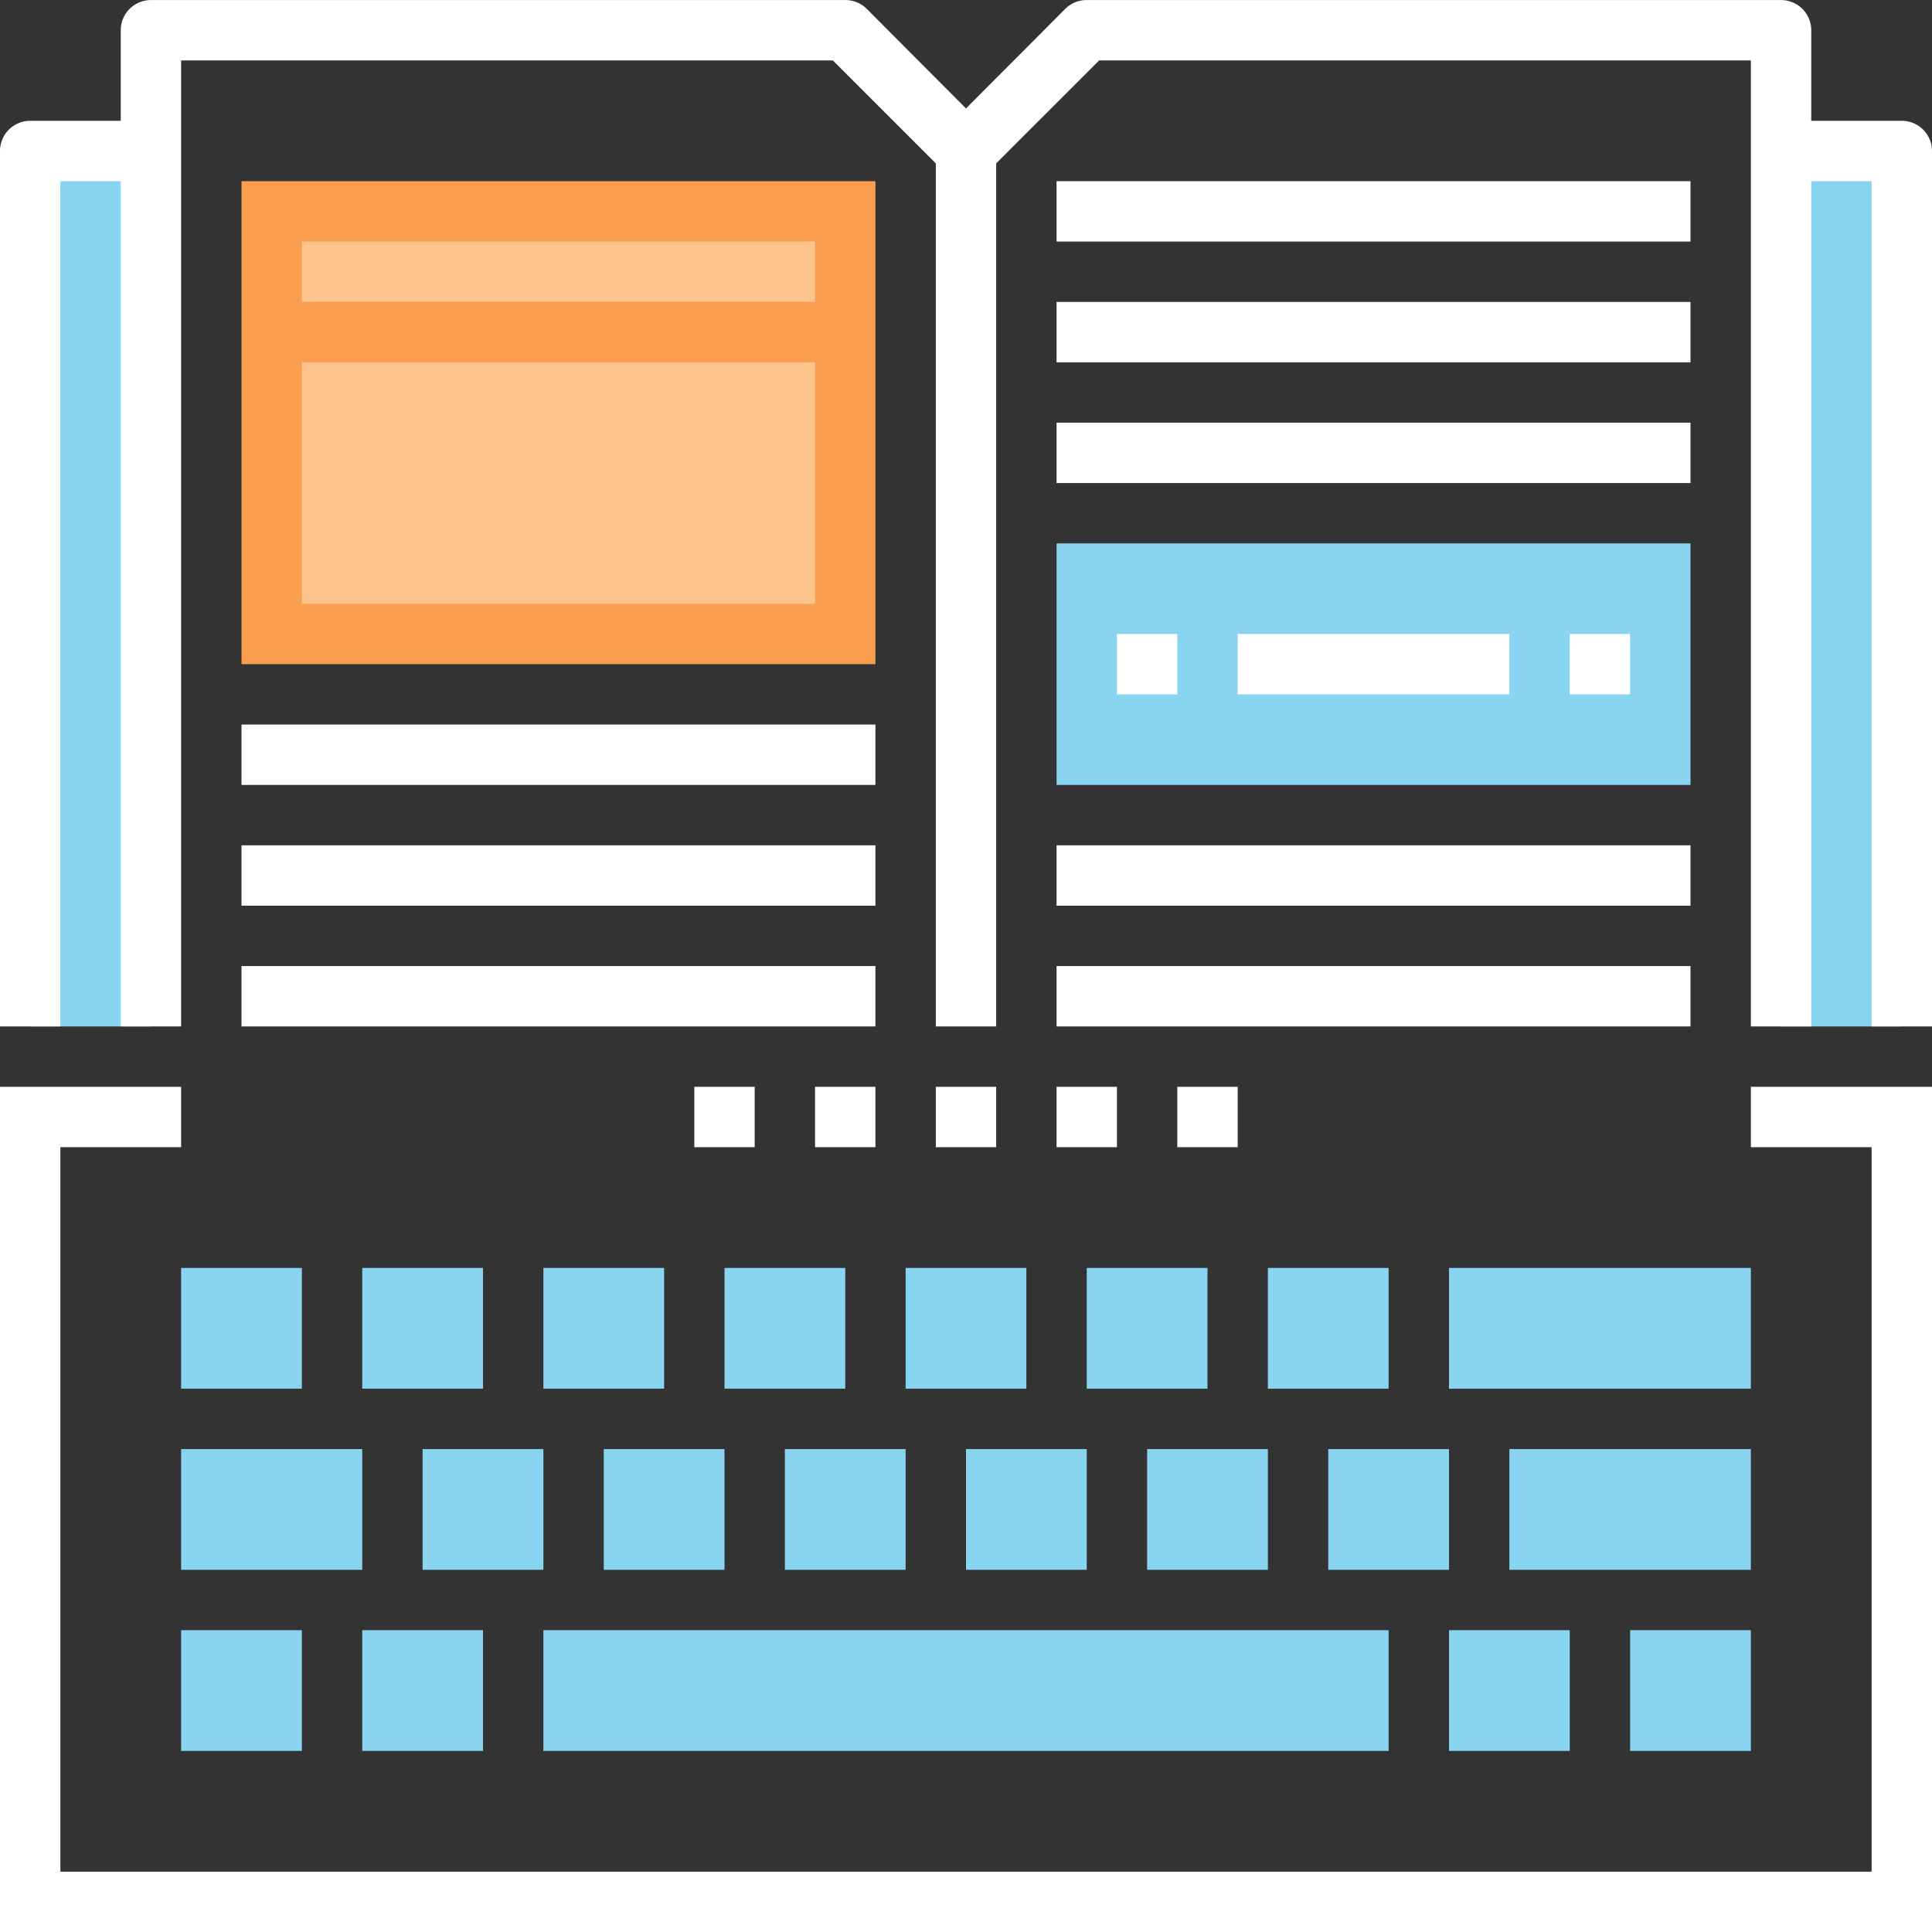 <svg xmlns="http://www.w3.org/2000/svg" viewBox="0 -0.002 64 64.002"><rect x="0" y="-0.002" width="64" height="64.002" fill="#333333" stroke="none"/><title>Depositphotos_80372076_16_ic</title><g data-name="Layer 2"><g data-name="Layer 1"><path fill="#f99e4f" d="M8 6h21v16H8z"/><path fill="#89d4f0" d="M18 54h28v4H18z"/><path fill="#89d4f0" d="M6 42h4v4H6z"/><path fill="#89d4f0" d="M12 42h4v4h-4z"/><path fill="#89d4f0" d="M18 42h4v4h-4z"/><path fill="#89d4f0" d="M24 42h4v4h-4z"/><path fill="#89d4f0" d="M30 42h4v4h-4z"/><path fill="#89d4f0" d="M36 42h4v4h-4z"/><path fill="#89d4f0" d="M42 42h4v4h-4z"/><path fill="#89d4f0" d="M48 42h10v4H48z"/><path fill="#89d4f0" d="M6 48h6v4H6z"/><path fill="#89d4f0" d="M14 48h4v4h-4z"/><path fill="#89d4f0" d="M20 48h4v4h-4z"/><path fill="#89d4f0" d="M26 48h4v4h-4z"/><path fill="#89d4f0" d="M32 48h4v4h-4z"/><path fill="#89d4f0" d="M38 48h4v4h-4z"/><path fill="#89d4f0" d="M44 48h4v4h-4z"/><path fill="#89d4f0" d="M50 48h8v4h-8z"/><path fill="#89d4f0" d="M6 54h4v4H6z"/><path fill="#89d4f0" d="M12 54h4v4h-4z"/><path fill="#89d4f0" d="M48 54h4v4h-4z"/><path fill="#89d4f0" d="M54 54h4v4h-4z"/><path fill="#89d4f0" d="M1 5h4v29H1z"/><path fill="#89d4f0" d="M59 5h4v29h-4z"/><path fill="#89d4f0" d="M35 18h21v8H35z"/><path fill="#fdc48e" d="M10 8h17v2H10z"/><path fill="#fdc48e" d="M10 12h17v8H10z"/><path d="M63 4h-3V1a1 1 0 0 0-1-1H36a1 1 0 0 0-.71.29L32 3.59 28.71.29A1 1 0 0 0 28 0H5a1 1 0 0 0-1 1v3H1a1 1 0 0 0-1 1v29h2V6h2v28h2V2h21.59L31 5.41V34h2V5.41L36.41 2H58v32h2V6h2v28h2V5a1 1 0 0 0-1-1z" fill="#fff"/><path fill="#fff" d="M8 24h21v2H8z"/><path fill="#fff" d="M8 28h21v2H8z"/><path fill="#fff" d="M8 32h21v2H8z"/><path fill="#fff" d="M35 6h21v2H35z"/><path fill="#fff" d="M35 10h21v2H35z"/><path fill="#fff" d="M35 14h21v2H35z"/><path fill="#fff" d="M35 28h21v2H35z"/><path fill="#fff" d="M35 32h21v2H35z"/><path fill="#fff" d="M37 21h2v2h-2z"/><path fill="#fff" d="M41 21h9v2h-9z"/><path fill="#fff" d="M52 21h2v2h-2z"/><path fill="#fff" d="M31 36h2v2h-2z"/><path fill="#fff" d="M27 36h2v2h-2z"/><path fill="#fff" d="M35 36h2v2h-2z"/><path fill="#fff" d="M39 36h2v2h-2z"/><path fill="#fff" d="M23 36h2v2h-2z"/><path fill="#fff" d="M58 38h4v24H2V38h4v-2H0v28h64V36h-6v2z"/></g></g></svg>